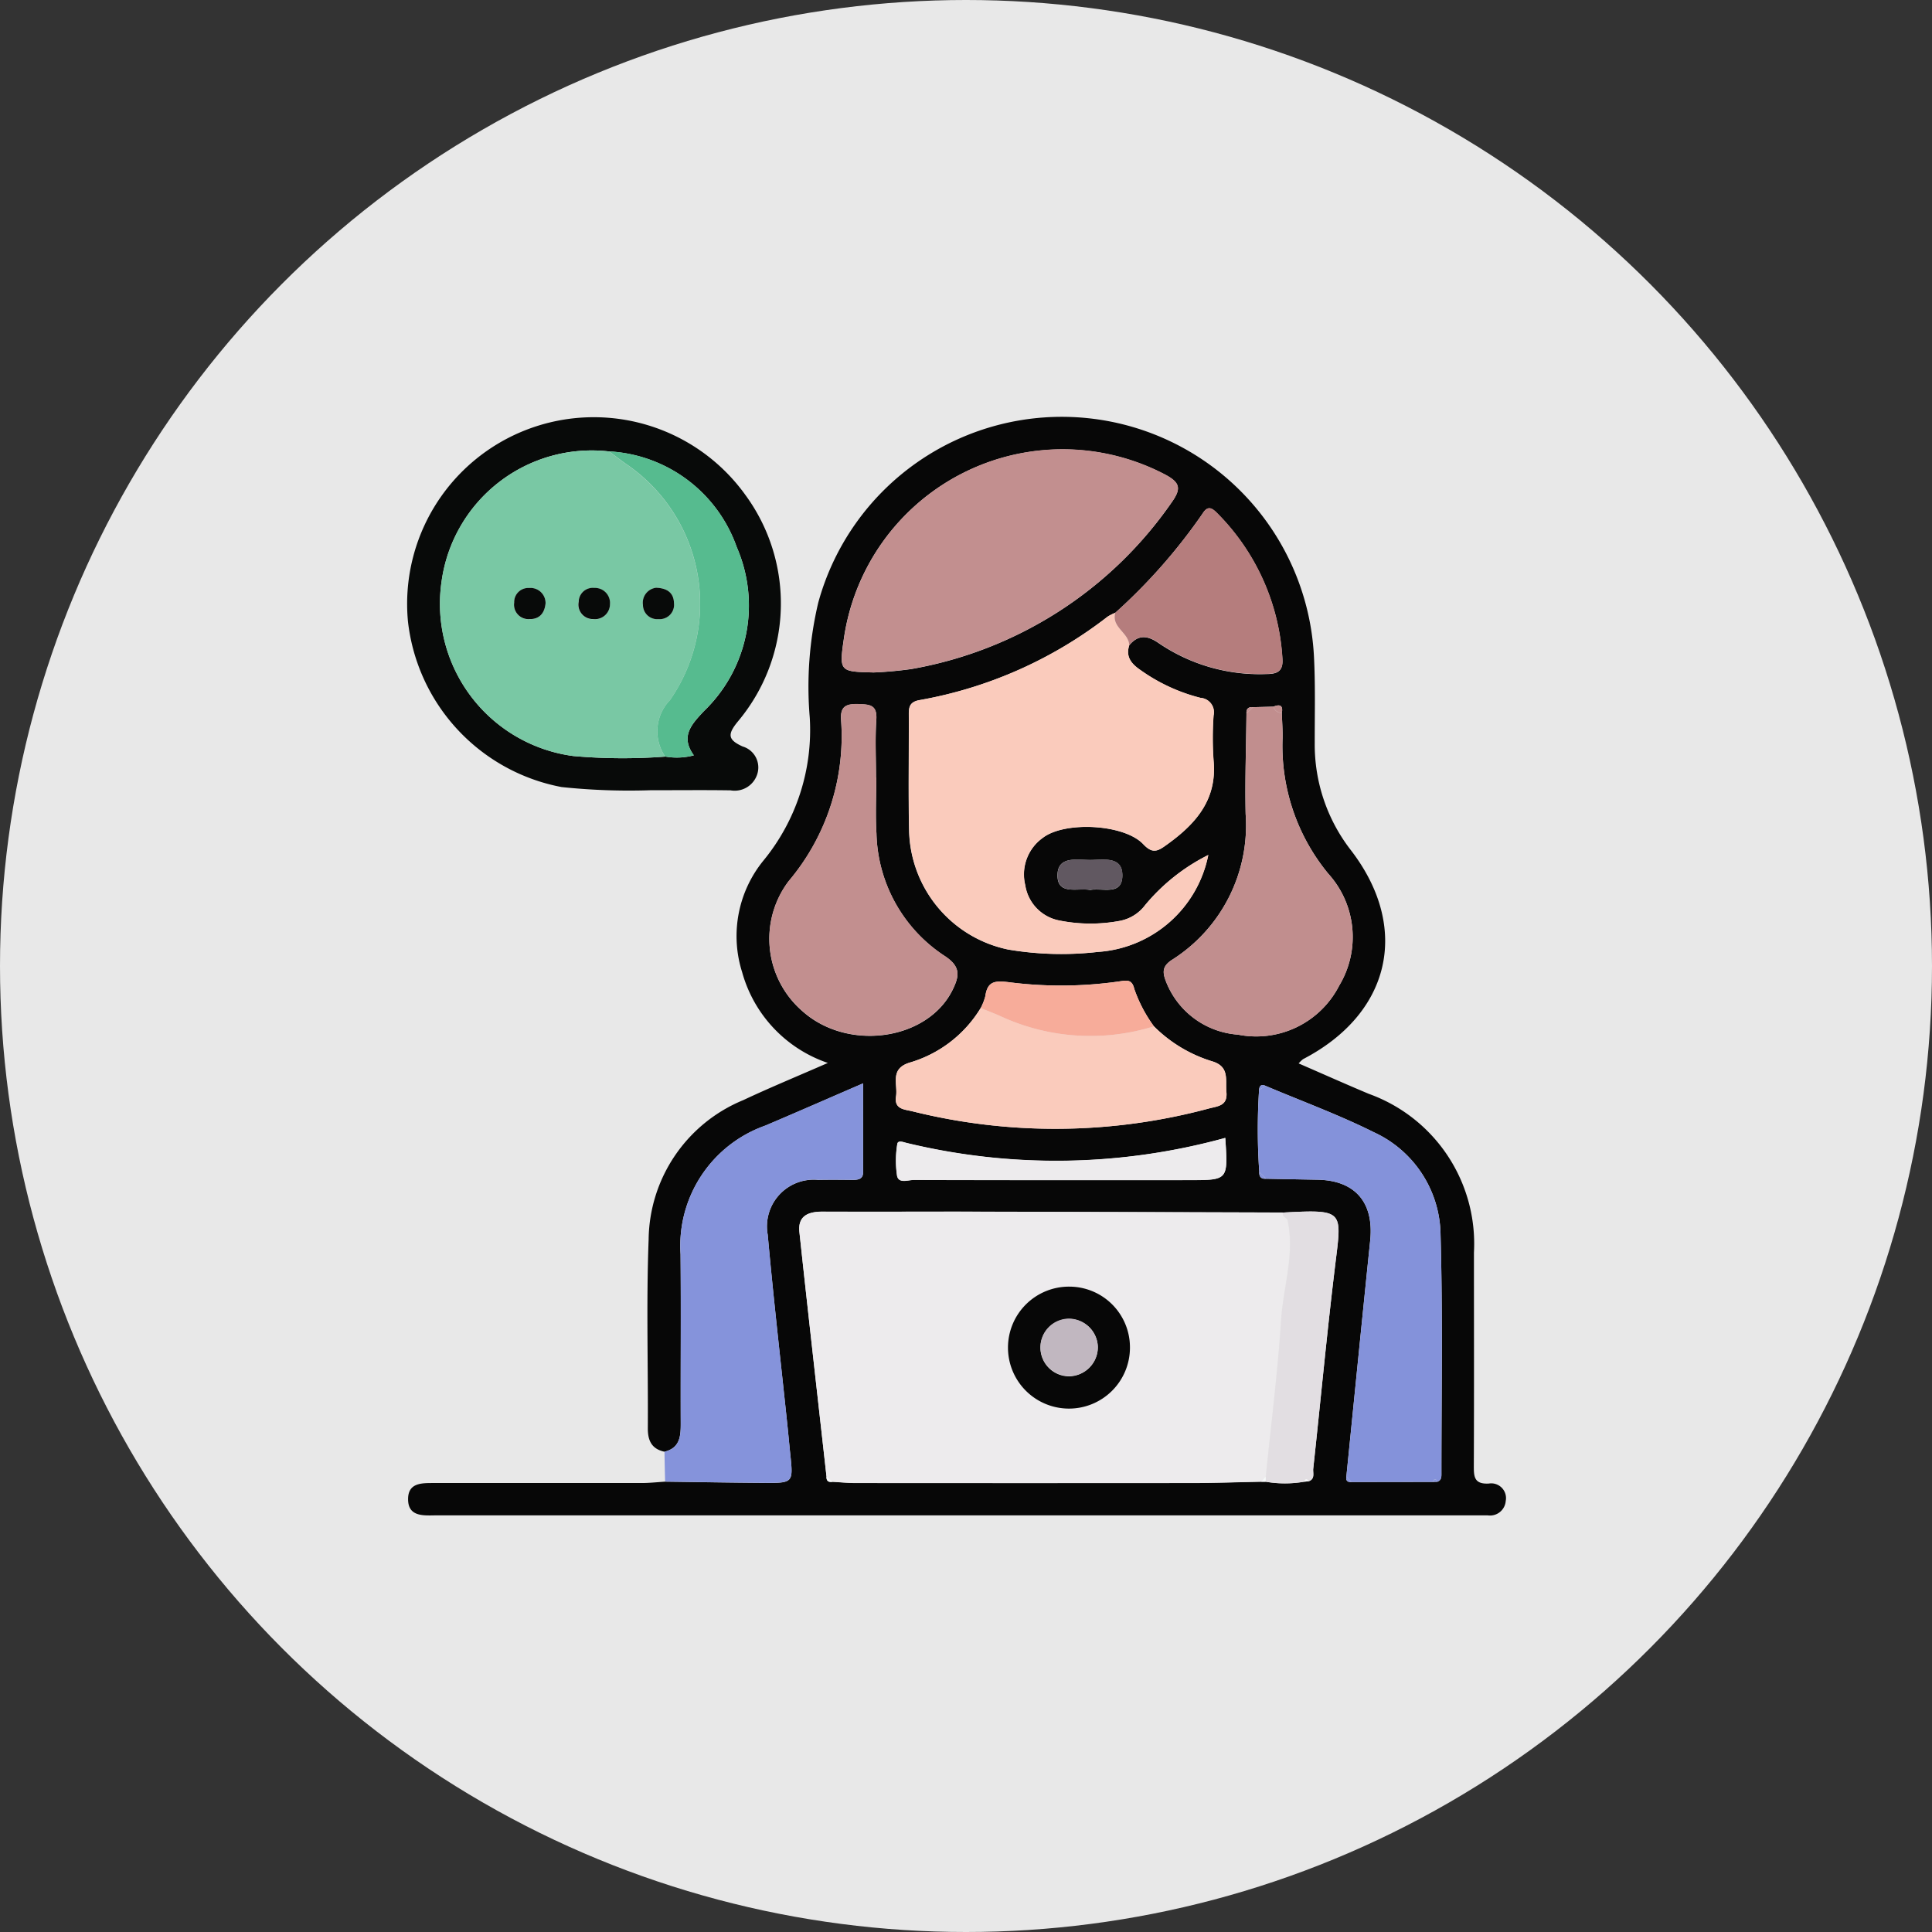 <svg xmlns="http://www.w3.org/2000/svg" width="101" height="101" viewBox="0 0 101 101">
  <rect x="0" y="0" width="101" height="101" fill="#333333" stroke="none"/>
  <g id="Grupo_848434" data-name="Grupo 848434" transform="translate(-750 -3551.717)">
    <circle id="Elipse_7438" data-name="Elipse 7438" cx="50.5" cy="50.5" r="50.5" transform="translate(750 3551.717)" fill="#e8e8e8"/>
    <g id="Grupo_848008" data-name="Grupo 848008" transform="translate(-2045.255 3084.454)">
      <path id="Trazado_589730" data-name="Trazado 589730" d="M2830.133,543.155c-.665-.144-.873-.576-.869-1.227.019-3.29-.083-6.583.042-9.868a7.974,7.974,0,0,1,4.944-7.284c1.406-.661,2.844-1.253,4.425-1.945a6.976,6.976,0,0,1-4.482-4.749,6.244,6.244,0,0,1,1.112-5.827,10.759,10.759,0,0,0,2.424-7.483,19.082,19.082,0,0,1,.446-6.011,13.2,13.2,0,0,1,25.908,2.739c.084,1.528.042,3.064.045,4.6a9,9,0,0,0,1.9,5.622c3.11,4.052,2.073,8.529-2.509,10.91a1.55,1.55,0,0,0-.232.224c1.246.541,2.449,1.078,3.664,1.589a8.326,8.326,0,0,1,5.5,8.294c0,3.7.01,7.4-.006,11.1,0,.578-.018,1.025.785.98a.772.772,0,0,1,.883.909.825.825,0,0,1-.941.755h-54.73c-.112,0-.224,0-.337,0-.657.014-1.39.034-1.374-.875.014-.831.717-.815,1.331-.816q5.439,0,10.879,0c.409,0,.816-.046,1.225-.071,1.715.022,3.429.053,5.144.065,1.559.011,1.559,0,1.4-1.5-.054-.52-.1-1.04-.155-1.56-.346-3.3-.727-6.6-1.024-9.91a2.443,2.443,0,0,1,2.639-2.87c.6-.013,1.195-.007,1.792,0,.281,0,.552-.03.554-.386.01-1.5,0-3,0-4.66-1.847.8-3.479,1.517-5.121,2.212a6.665,6.665,0,0,0-4.421,6.719c.028,2.949,0,5.9.01,8.847C2830.986,542.348,2830.941,542.961,2830.133,543.155Zm33.674,1.546c.351-.12.217-.433.242-.662.385-3.547.715-7.1,1.148-10.642.348-2.856.493-2.914-2.742-2.744q-8.224-.023-16.448-.046c-2.537-.006-5.073.006-7.61,0-.742,0-1.3.217-1.209,1.067.457,4.26.941,8.518,1.416,12.776-.015.225.091.315.311.281.407.022.813.063,1.22.063q8.761.006,17.522,0c1.225,0,2.449-.044,3.674-.068l.236,0a5.91,5.91,0,0,0,2,0Zm-8.085-23.784a7.382,7.382,0,0,1-1.026-1.953c-.124-.519-.389-.454-.81-.392a21.444,21.444,0,0,1-5.768.036c-.74-.091-1.1-.03-1.212.734a2.827,2.827,0,0,1-.242.619,6.466,6.466,0,0,1-3.736,2.86c-1.031.332-.589,1.123-.689,1.756-.107.678.435.681.842.779a30.937,30.937,0,0,0,15.514-.144c.461-.123.984-.13.916-.856-.06-.639.179-1.338-.754-1.612A7.342,7.342,0,0,1,2855.722,520.917Zm6.685-16.38c.077-.406-.106-.468-.439-.332l-1.063.028c-.241-.023-.362.081-.346.329-.018,1.755-.082,3.51-.043,5.264a8.315,8.315,0,0,1-3.861,7.621c-.5.331-.49.639-.308,1.115a4.374,4.374,0,0,0,3.769,2.789,4.872,4.872,0,0,0,5.292-2.565,4.927,4.927,0,0,0-.571-5.848,10.494,10.494,0,0,1-2.392-7.059C2862.456,505.433,2862.421,504.985,2862.407,504.537Zm8.132,40.188c.226-.081.212-.275.212-.459,0-4.147.072-8.3-.045-12.44a5.978,5.978,0,0,0-3.49-5.374c-1.831-.914-3.764-1.621-5.652-2.42-.224-.1-.33-.017-.346.214a32.056,32.056,0,0,0,.01,4.272c-.015.254.091.39.359.367q1.339.026,2.679.051c1.977.034,2.966,1.189,2.76,3.182-.424,4.112-.832,8.227-1.246,12.34-.035.219.07.3.276.282l4.247-.006ZM2853.7,499.3a2.4,2.4,0,0,0-.4.2,22.4,22.4,0,0,1-9.828,4.363c-.6.1-.567.458-.565.88.005,1.98-.03,3.961.013,5.94a6.5,6.5,0,0,0,5.177,6.22,16.671,16.671,0,0,0,4.691.125,6.311,6.311,0,0,0,5.772-5.067,10.214,10.214,0,0,0-3.3,2.618,2.157,2.157,0,0,1-1.3.821,8.3,8.3,0,0,1-3.223-.021,2.225,2.225,0,0,1-1.747-1.843,2.349,2.349,0,0,1,.929-2.478c1.145-.871,4.243-.717,5.241.337.415.438.675.423,1.1.122,1.563-1.1,2.777-2.371,2.577-4.494a16.407,16.407,0,0,1,0-2.352.755.755,0,0,0-.683-.924,9.32,9.32,0,0,1-3.132-1.449c-.471-.321-.792-.687-.593-1.3.48-.574.963-.517,1.549-.107a9.362,9.362,0,0,0,5.6,1.611c.571,0,.911-.12.858-.814a11.746,11.746,0,0,0-3.406-7.591c-.284-.289-.5-.412-.771.024A29.378,29.378,0,0,1,2853.7,499.3Zm-12.659,3.12a20.042,20.042,0,0,0,2-.18,20.946,20.946,0,0,0,13.593-8.694c.523-.729.467-1.049-.338-1.475a11.55,11.55,0,0,0-16.766,8.453C2839.258,502.374,2839.258,502.374,2841.044,502.417Zm.163,5.5h-.011c0-1.009-.052-2.022.016-3.027.053-.786-.346-.8-.941-.819-.651-.019-.959.118-.9.854a11.742,11.742,0,0,1-2.748,8.409,5,5,0,0,0,.733,6.795c2.389,2.128,6.57,1.516,7.855-1.144.34-.7.424-1.187-.419-1.742a7.874,7.874,0,0,1-3.573-6.41C2841.157,509.859,2841.207,508.884,2841.207,507.913Zm18.243,18.834a33.269,33.269,0,0,1-16.664.262c-.16-.039-.454-.164-.481.064a5.306,5.306,0,0,0-.011,1.655c.086.419.574.215.876.216q7.225.019,14.449.009C2859.6,528.953,2859.6,528.953,2859.45,526.747Zm-7.078-12.96c.642-.143,1.728.346,1.7-.81-.021-.971-1.009-.764-1.676-.762-.7,0-1.732-.231-1.713.835C2850.7,514.068,2851.729,513.671,2852.372,513.786Z" transform="translate(-0.142 0)" fill="#070707"/>
      <path id="Trazado_589731" data-name="Trazado 589731" d="M2876.473,663.613c.808-.194.853-.807.851-1.482-.011-2.949.018-5.9-.01-8.847a6.664,6.664,0,0,1,4.42-6.719c1.642-.7,3.275-1.413,5.122-2.212,0,1.659.005,3.159,0,4.66,0,.356-.273.388-.554.386-.6,0-1.195-.01-1.792,0a2.443,2.443,0,0,0-2.638,2.87c.3,3.307.678,6.607,1.024,9.91.054.52.1,1.04.155,1.56.155,1.5.156,1.509-1.4,1.5-1.715-.012-3.429-.043-5.144-.065Q2876.485,664.395,2876.473,663.613Z" transform="translate(-46.481 -120.458)" fill="#8593db"/>
      <path id="Trazado_589732" data-name="Trazado 589732" d="M2829.257,508.657a33.638,33.638,0,0,1-4.644-.166,9.942,9.942,0,0,1-8.03-8.65,9.758,9.758,0,0,1,17.638-6.621,9.593,9.593,0,0,1-.38,11.829c-.572.691-.537.97.237,1.321a1.143,1.143,0,0,1,.769,1.432,1.238,1.238,0,0,1-1.4.861C2832.145,508.643,2830.837,508.657,2829.257,508.657Zm.771-1.761a3.435,3.435,0,0,0,1.5-.062c-.718-.994-.126-1.616.534-2.319a7.656,7.656,0,0,0,1.707-8.569,7.5,7.5,0,0,0-6.67-5,7.926,7.926,0,0,0-8.757,6.79,8.028,8.028,0,0,0,6.889,9.134A29.366,29.366,0,0,0,2830.028,506.9Z" transform="translate(0 -0.083)" fill="#080a09"/>
      <path id="Trazado_589733" data-name="Trazado 589733" d="M2909.29,688.084c-.475-4.258-.959-8.515-1.416-12.776-.091-.851.466-1.07,1.208-1.067,2.537.01,5.073,0,7.61,0q8.223.018,16.448.046a.5.5,0,0,0,.031.176l.2.18c.412,1.786-.216,3.513-.327,5.268-.174,2.734-.521,5.456-.8,8.184l-.231.262c-1.225.024-2.449.067-3.674.068q-8.762.011-17.522,0c-.407,0-.813-.041-1.22-.063Zm15.864-6.714a3.189,3.189,0,1,0-3.212,3.162A3.162,3.162,0,0,0,2925.153,681.37Z" transform="translate(-70.827 -143.638)" fill="#edebed"/>
      <path id="Trazado_589734" data-name="Trazado 589734" d="M2944.9,536.451c-.2.615.122.981.593,1.3a9.322,9.322,0,0,0,3.132,1.449.755.755,0,0,1,.684.924,16.442,16.442,0,0,0,0,2.352c.2,2.123-1.014,3.4-2.577,4.494-.428.3-.688.316-1.1-.122-1-1.054-4.1-1.208-5.241-.337a2.348,2.348,0,0,0-.928,2.478,2.225,2.225,0,0,0,1.747,1.843,8.3,8.3,0,0,0,3.223.022,2.156,2.156,0,0,0,1.3-.821,10.216,10.216,0,0,1,3.3-2.618,6.312,6.312,0,0,1-5.772,5.067,16.664,16.664,0,0,1-4.691-.125,6.5,6.5,0,0,1-5.177-6.22c-.043-1.979-.008-3.96-.014-5.94,0-.422-.036-.776.565-.88a22.4,22.4,0,0,0,9.828-4.363,2.392,2.392,0,0,1,.4-.2C2943.949,535.518,2944.878,535.789,2944.9,536.451Z" transform="translate(-90.608 -35.457)" fill="#facbbc"/>
      <path id="Trazado_589735" data-name="Trazado 589735" d="M2919.409,508.294c-1.786-.043-1.786-.043-1.508-1.9a11.55,11.55,0,0,1,16.766-8.453c.805.426.861.746.338,1.475a20.945,20.945,0,0,1-13.593,8.694A20.031,20.031,0,0,1,2919.409,508.294Z" transform="translate(-78.506 -5.878)" fill="#c28f8f"/>
      <path id="Trazado_589736" data-name="Trazado 589736" d="M3014.753,649.444a32.1,32.1,0,0,1-.01-4.271l.346-.214c1.888.8,3.821,1.507,5.652,2.42a5.978,5.978,0,0,1,3.49,5.374c.118,4.144.041,8.293.046,12.44,0,.184.013.378-.212.459-.085-.179-.163-.168-.236.008l-4.246.006-.276-.282c.415-4.114.822-8.228,1.246-12.34.206-1.993-.783-3.148-2.76-3.182q-1.34-.023-2.679-.051Z" transform="translate(-153.667 -120.927)" fill="#8492da"/>
      <path id="Trazado_589737" data-name="Trazado 589737" d="M2906.466,559.848c0,.972-.05,1.947.01,2.915a7.876,7.876,0,0,0,3.573,6.41c.843.555.759,1.038.419,1.742-1.285,2.661-5.465,3.272-7.855,1.144a5,5,0,0,1-.733-6.795,11.739,11.739,0,0,0,2.748-8.409c-.056-.736.251-.873.9-.854.594.017.994.033.94.819-.068,1-.016,2.017-.016,3.027Z" transform="translate(-65.401 -51.935)" fill="#c28f8f"/>
      <path id="Trazado_589738" data-name="Trazado 589738" d="M2997.428,556.65l1.064-.028a.456.456,0,0,0,.439.332c.013.448.049.9.037,1.343a10.5,10.5,0,0,0,2.393,7.059,4.927,4.927,0,0,1,.571,5.848,4.872,4.872,0,0,1-5.292,2.565,4.374,4.374,0,0,1-3.769-2.789c-.181-.476-.193-.785.308-1.115a8.315,8.315,0,0,0,3.861-7.62c-.039-1.754.025-3.509.043-5.264Z" transform="translate(-136.665 -52.417)" fill="#c18e8e"/>
      <path id="Trazado_589739" data-name="Trazado 589739" d="M2943.848,627.779a7.338,7.338,0,0,0,3.036,1.827c.933.274.694.973.754,1.612.068.726-.455.732-.916.856a30.939,30.939,0,0,1-15.514.144c-.407-.1-.949-.1-.842-.78.1-.633-.342-1.424.689-1.756a6.466,6.466,0,0,0,3.736-2.86c.377.155.76.3,1.13.468A11.175,11.175,0,0,0,2943.848,627.779Z" transform="translate(-88.268 -106.862)" fill="#facbbc"/>
      <path id="Trazado_589740" data-name="Trazado 589740" d="M2982.1,517.566c-.019-.661-.947-.933-.727-1.7a29.381,29.381,0,0,0,4.562-5.181c.267-.435.487-.312.771-.024a11.743,11.743,0,0,1,3.406,7.591c.053.694-.287.809-.857.814a9.361,9.361,0,0,1-5.6-1.611C2983.064,517.049,2982.581,516.992,2982.1,517.566Z" transform="translate(-127.812 -16.573)" fill="#b57d7d"/>
      <path id="Trazado_589741" data-name="Trazado 589741" d="M3017.43,674.451a.492.492,0,0,1-.031-.176c3.235-.17,3.09-.112,2.742,2.744-.432,3.541-.762,7.095-1.147,10.642-.025.228.109.542-.242.662-.095-.164-.171-.13-.237.022a5.913,5.913,0,0,1-2,0l0-.264c.274-2.728.622-5.45.8-8.184.112-1.755.739-3.482.327-5.268Z" transform="translate(-155.085 -143.622)" fill="#e2dee2"/>
      <path id="Trazado_589742" data-name="Trazado 589742" d="M2947.6,657.057c.147,2.206.147,2.206-1.83,2.206q-7.225,0-14.449-.009c-.3,0-.791.2-.876-.216a5.3,5.3,0,0,1,.011-1.655c.027-.228.321-.1.48-.064A33.269,33.269,0,0,0,2947.6,657.057Z" transform="translate(-88.291 -130.31)" fill="#edebed"/>
      <path id="Trazado_589743" data-name="Trazado 589743" d="M2959.187,622.837a11.176,11.176,0,0,1-7.927-.488c-.37-.171-.753-.313-1.13-.468a2.83,2.83,0,0,0,.242-.619c.108-.764.472-.825,1.211-.734a21.443,21.443,0,0,0,5.768-.036c.421-.062.686-.127.81.392A7.386,7.386,0,0,0,2959.187,622.837Z" transform="translate(-103.607 -101.92)" fill="#f7ac9a"/>
      <path id="Trazado_589744" data-name="Trazado 589744" d="M2969.728,593.811c-.642-.115-1.668.281-1.687-.737-.019-1.066,1.016-.833,1.714-.835.667,0,1.655-.209,1.676.762C2971.456,594.157,2970.37,593.668,2969.728,593.811Z" transform="translate(-117.498 -80.024)" fill="#615861"/>
      <path id="Trazado_589745" data-name="Trazado 589745" d="M3018.753,556.729a.457.457,0,0,1-.439-.332C3018.647,556.261,3018.83,556.323,3018.753,556.729Z" transform="translate(-156.487 -52.192)" fill="#c28f8f"/>
      <path id="Trazado_589746" data-name="Trazado 589746" d="M3012.377,556.735l-.345.329C3012.015,556.817,3012.135,556.712,3012.377,556.735Z" transform="translate(-151.614 -52.503)" fill="#c28f8f"/>
      <path id="Trazado_589747" data-name="Trazado 589747" d="M3015.319,644.808l-.346.214C3014.989,644.792,3015.095,644.7,3015.319,644.808Z" transform="translate(-153.896 -120.777)" fill="#8593db"/>
      <path id="Trazado_589748" data-name="Trazado 589748" d="M3015.012,664.945l.358.366C3015.1,665.335,3015,665.2,3015.012,664.945Z" transform="translate(-153.926 -136.428)" fill="#8593db"/>
      <path id="Trazado_589749" data-name="Trazado 589749" d="M2914.212,735.918l.311.281C2914.3,736.233,2914.2,736.143,2914.212,735.918Z" transform="translate(-75.749 -191.472)" fill="#f6f8f9"/>
      <path id="Trazado_589750" data-name="Trazado 589750" d="M3015.706,735.983l0,.264-.236,0Z" transform="translate(-154.285 -191.522)" fill="#f6f8f9"/>
      <path id="Trazado_589751" data-name="Trazado 589751" d="M3025.452,736.7c.066-.151.142-.186.237-.022Z" transform="translate(-162.023 -191.979)" fill="#f6f8f9"/>
      <path id="Trazado_589752" data-name="Trazado 589752" d="M3035.277,735.965l.276.282C3035.346,736.265,3035.242,736.184,3035.277,735.965Z" transform="translate(-169.638 -191.508)" fill="#8593db"/>
      <path id="Trazado_589753" data-name="Trazado 589753" d="M3055.449,736.722c.073-.175.152-.187.237-.008Z" transform="translate(-185.288 -191.989)" fill="#8593db"/>
      <path id="Trazado_589754" data-name="Trazado 589754" d="M2836.021,512.9a29.376,29.376,0,0,1-4.8-.03,8.027,8.027,0,0,1-6.889-9.134,7.926,7.926,0,0,1,8.757-6.79c.3.221.587.451.891.662a8.832,8.832,0,0,1,2.288,12.345A2.34,2.34,0,0,0,2836.021,512.9Zm-.468-8.824a.789.789,0,0,0-.694.9.744.744,0,0,0,.808.735.754.754,0,0,0,.815-.84C2836.468,504.345,2836.134,504.095,2835.554,504.073Zm-2.423.868a.788.788,0,0,0-.821-.856.737.737,0,0,0-.813.727.75.75,0,0,0,.748.9A.782.782,0,0,0,2833.131,504.941Zm-3.363-.049a.789.789,0,0,0-.864-.806.735.735,0,0,0-.776.765.751.751,0,0,0,.792.86C2829.446,505.725,2829.717,505.405,2829.768,504.892Z" transform="translate(-5.993 -6.083)" fill="#79c8a4"/>
      <path id="Trazado_589755" data-name="Trazado 589755" d="M2866.511,513.111a2.34,2.34,0,0,1,.249-2.948,8.832,8.832,0,0,0-2.288-12.345c-.3-.211-.594-.441-.892-.662a7.5,7.5,0,0,1,6.67,5,7.656,7.656,0,0,1-1.707,8.569c-.66.7-1.252,1.325-.534,2.319A3.434,3.434,0,0,1,2866.511,513.111Z" transform="translate(-36.482 -6.298)" fill="#56bb8f"/>
      <path id="Trazado_589756" data-name="Trazado 589756" d="M2962.862,694.919a3.188,3.188,0,1,1-3.161-3.208A3.174,3.174,0,0,1,2962.862,694.919Zm-1.679-.052a1.5,1.5,0,1,0-1.453,1.533A1.535,1.535,0,0,0,2961.183,694.867Z" transform="translate(-108.536 -157.186)" fill="#070707"/>
      <path id="Trazado_589757" data-name="Trazado 589757" d="M3020.623,675.248l.2.18Z" transform="translate(-158.278 -144.419)" fill="#f6f8f9"/>
      <path id="Trazado_589758" data-name="Trazado 589758" d="M2872.136,528.929c.581.022.915.272.929.8a.753.753,0,0,1-.815.84.743.743,0,0,1-.807-.735A.789.789,0,0,1,2872.136,528.929Z" transform="translate(-42.576 -30.94)" fill="#080a09"/>
      <path id="Trazado_589759" data-name="Trazado 589759" d="M2858.1,529.835a.782.782,0,0,1-.886.768.75.75,0,0,1-.748-.9.736.736,0,0,1,.813-.727A.788.788,0,0,1,2858.1,529.835Z" transform="translate(-30.958 -30.978)" fill="#080a09"/>
      <path id="Trazado_589760" data-name="Trazado 589760" d="M2843.106,529.791c-.052.514-.322.833-.848.819a.751.751,0,0,1-.792-.86.736.736,0,0,1,.776-.765A.789.789,0,0,1,2843.106,529.791Z" transform="translate(-19.331 -30.983)" fill="#080a09"/>
      <path id="Trazado_589761" data-name="Trazado 589761" d="M2967.019,700.646a1.5,1.5,0,1,1-1.5-1.484A1.534,1.534,0,0,1,2967.019,700.646Z" transform="translate(-114.372 -162.966)" fill="#c1b7c0"/>
    </g>
  </g>
</svg>
